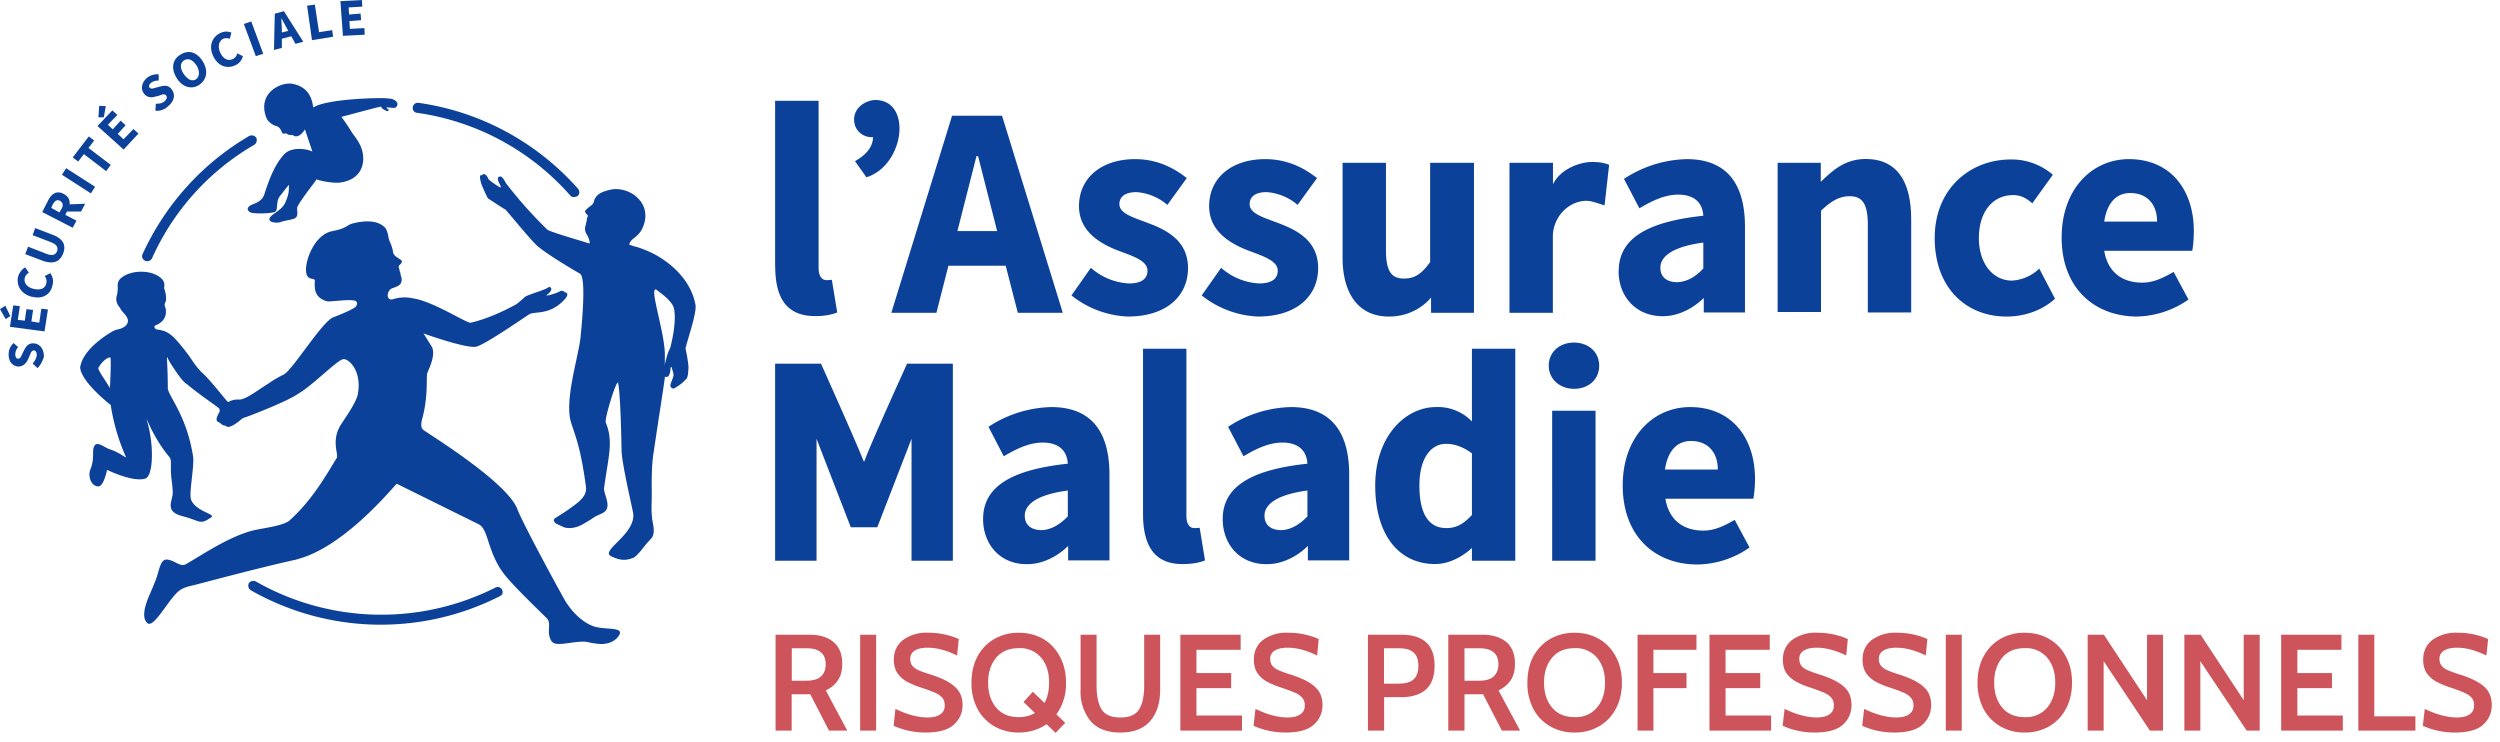 <svg xmlns="http://www.w3.org/2000/svg" width="219" height="65" viewBox="0 0 219 65" fill="none"><path fill="#0C419A" d="m3.3 32.25-.44-.4c.18-.21.33-.47.36-.72 0-.29-.1-.43-.25-.43-.18 0-.25.14-.36.43l-.18.4c-.15.29-.4.58-.84.58-.5-.04-.87-.47-.83-1.12 0-.37.18-.7.43-.94l.4.36a.94.94 0 0 0-.25.61c0 .22.07.4.25.4s.26-.18.36-.43l.19-.37c.18-.36.43-.57.83-.54.5.04.9.47.87 1.2-.08.25-.26.68-.55.97ZM.5 27.95l-.5-.87.47-.3.43.91-.4.26Zm.37.68.29-1.88.58.07-.18 1.2.61.07.15-1.01.58.07-.15 1.01.69.11.18-1.23.58.07-.3 1.92-3.03-.4ZM2.79 26c-.98-.26-1.38-1.02-1.2-1.78.11-.36.36-.65.62-.8l.32.47c-.18.11-.32.25-.36.47-.1.4.18.8.76.94.62.15 1.02-.03 1.12-.47a.7.7 0 0 0-.14-.65l.5-.25c.22.32.3.69.19 1.05-.15.8-.84 1.26-1.81 1.01ZM3.73 22.84l-1.52-.58.25-.65 1.6.62c.54.21.8.1.94-.22.1-.33 0-.58-.55-.8l-1.59-.61.22-.62 1.52.58c.94.36 1.2.9.94 1.63-.3.76-.87.98-1.81.65ZM3.7 18.57l.5-.98c.29-.58.72-.94 1.37-.61.62.32.66.9.33 1.48l-.18.36.98.51-.33.62-2.68-1.38Zm1.7-.29c.17-.33.1-.54-.15-.69-.25-.14-.44 0-.62.3l-.14.32.72.4.18-.33Zm.28.25-.18-.61 1.96-.07-.36.68H5.68ZM5.43 15.31l.36-.58 2.54 1.63-.37.58-2.53-1.63ZM7.35 13.5l-.5.65-.48-.36 1.41-1.84.47.36-.5.65 1.95 1.48-.4.55-1.95-1.49ZM8.54 11.04l1.3-1.37.44.4-.83.86.43.4.69-.76.43.4-.68.76.5.47.87-.9.44.4-1.3 1.4-2.29-2.06Zm.08-.76.07-1.01.58.03-.18.98h-.47ZM13.61 9.7l.04-.61c.29 0 .58-.04.76-.22.21-.18.25-.36.14-.5-.1-.15-.29-.12-.58 0l-.4.1c-.32.1-.72.07-.97-.29-.3-.4-.18-.98.29-1.37.29-.22.65-.33 1.01-.3v.55c-.25 0-.43.03-.65.18-.18.14-.25.33-.15.43.11.15.33.08.58 0l.4-.1c.4-.11.73-.08.98.29.29.4.25.97-.33 1.44-.29.3-.72.44-1.12.4ZM15.46 6.8c-.51-.83-.33-1.62.36-2.02.69-.44 1.45-.22 1.95.61.51.84.33 1.63-.36 2.07-.65.4-1.45.18-1.95-.65Zm1.77-1.04c-.33-.51-.72-.7-1.09-.48-.36.22-.4.66-.07 1.16.33.51.73.73 1.09.51.32-.22.36-.69.07-1.2ZM18.68 4.92c-.44-.9-.07-1.7.61-2.02.37-.19.73-.15.98-.04l-.14.54a.8.8 0 0 0-.58 0c-.36.18-.5.65-.26 1.2.26.58.7.76 1.09.58a.7.7 0 0 0 .4-.51l.5.25c-.1.36-.32.65-.68.8-.69.33-1.49.1-1.92-.8ZM21.36 2.1l.65-.22 1.05 2.83-.65.21-1.05-2.82ZM24.07 1.2l.8-.22 1.7 2.68-.69.18-.76-1.38-.47-.87c0 .33.04.7.04 1.02V4.2l-.69.18.07-3.19Zm.15 1.77 1.4-.36.15.5-1.4.37-.15-.51ZM26.9.5l.68-.1.37 2.42 1.15-.18.08.58-1.85.3L26.9.5ZM29.83.1 31.7 0l.04.58-1.2.07.04.62 1.01-.08.04.58-1.02.08.04.68 1.27-.07.03.58-1.91.1-.22-3.03ZM100.13 45.03V30.55h3.8v14.63c0 .83.36 1.08.68 1.08.15 0 .26 0 .48-.03l.47 2.86c-.44.18-1.05.32-1.92.32-2.6.04-3.51-1.74-3.51-4.38ZM75.73 40.4c.32-1.05 3.73-8.54 3.73-8.54h4.01v17.26h-3.62V38.44l-3 7.75h-2.32l-3-7.75v10.68H67.9V31.86h4.02s3.36 7.49 3.73 8.54h.07ZM107.11 45.47c0-2.75 2.32-4.31 7.42-4.85-.07-1.16-.8-1.85-2.2-1.85-1.1 0-2.18.47-3.4 1.2l-1.35-2.58a10.42 10.42 0 0 1 5.5-1.73c3.3 0 5.11 1.91 5.11 5.93v7.5h-3.62v-1.27s-1.48 1.6-3.58 1.6c-2.4.03-3.88-1.75-3.88-3.95Zm7.42-.22v-2.28c-2.71.36-3.76 1.23-3.76 2.2 0 .84.58 1.27 1.48 1.27.84-.03 1.6-.5 2.28-1.2ZM86.12 45.47c0-2.75 2.31-4.31 7.42-4.85-.07-1.16-.8-1.85-2.21-1.85-1.09 0-2.17.47-3.4 1.2l-1.34-2.58a10.42 10.42 0 0 1 5.5-1.73c3.3 0 5.1 1.91 5.1 5.93v7.5h-3.62v-1.27s-1.48 1.6-3.58 1.6c-2.39.03-3.87-1.75-3.87-3.95Zm7.42-.22v-2.28c-2.72.36-3.77 1.23-3.77 2.2 0 .84.58 1.27 1.49 1.27.83-.03 1.59-.5 2.28-1.2ZM128.94 30.55v6.37a4.12 4.12 0 0 0-3.15-1.26c-2.71 0-5.32 2.6-5.32 6.87 0 4.31 2.06 6.88 5.25 6.88 1.74 0 3.11-1.3 3.22-1.41v1.12h3.8V30.55h-3.8Zm-2.24 15.71c-1.49 0-2.36-1.16-2.36-3.73 0-2.5 1.09-3.65 2.32-3.65.69 0 1.45.22 2.28.83v5.4c-.76.83-1.41 1.15-2.24 1.15ZM135.67 32.04c0-1.2.95-2.03 2.21-2.03 1.27 0 2.21.83 2.21 2.03 0 1.2-.94 2.02-2.2 2.02-1.27 0-2.22-.87-2.22-2.02Zm.3 3.94h3.8v13.14h-3.8V35.98ZM142.15 42.53c0-4.27 2.68-6.87 5.9-6.87 3.66 0 5.69 2.71 5.69 6.3 0 .68-.08 1.4-.15 1.73h-7.7c.32 1.92 1.62 2.79 3.32 2.79.98 0 1.81-.4 2.75-.94l1.3 2.42a8.15 8.15 0 0 1-4.55 1.49c-3.8 0-6.56-2.54-6.56-6.92Zm8.33-1.4c0-1.46-.83-2.5-2.35-2.5-1.2 0-2.03.83-2.28 2.5h4.63ZM67.9 23.31V8.83h3.81v14.63c0 .83.36 1.08.69 1.08.14 0 .25 0 .47-.03l.47 2.86c-.44.18-1.05.32-1.92.32-2.64 0-3.51-1.74-3.51-4.38ZM88.1 23.28l1.06 4.12h3.94l-5.32-17.26H83.4L78.08 27.4h3.95l1.05-4.12h5.03Zm-4.23-3.04 1.67-6.56h.14l1.67 6.56h-3.48ZM93.86 25.88l1.7-2.42a5.47 5.47 0 0 0 3.34 1.37c1.12 0 1.62-.43 1.62-1.12 0-.87-1.26-1.27-2.6-1.77-1.6-.62-3.4-1.7-3.4-3.88 0-2.46 1.95-4.12 4.92-4.12 1.95 0 3.44.8 4.52 1.66l-1.7 2.35a4.63 4.63 0 0 0-2.71-1.12c-.98 0-1.49.4-1.49 1.05 0 .83 1.2 1.16 2.54 1.67 1.63.61 3.47 1.55 3.47 3.94 0 2.4-1.84 4.24-5.28 4.24a8.5 8.5 0 0 1-4.93-1.85ZM105.27 25.88l1.7-2.42a5.46 5.46 0 0 0 3.33 1.37c1.12 0 1.63-.43 1.63-1.12 0-.87-1.27-1.27-2.6-1.77-1.6-.62-3.41-1.7-3.41-3.88 0-2.46 1.95-4.12 4.92-4.12 1.96 0 3.44.8 4.53 1.66l-1.7 2.35a4.63 4.63 0 0 0-2.72-1.12c-.98 0-1.48.4-1.48 1.05 0 .83 1.19 1.16 2.53 1.67 1.63.61 3.47 1.55 3.47 3.94 0 2.4-1.84 4.24-5.28 4.24a8.5 8.5 0 0 1-4.92-1.85ZM132.24 14.26h3.8v1.88c.72-1.44 2.5-1.95 3.4-1.95.72 0 1.16.1 1.52.25l-.4 3.55c-.5-.14-1.09-.4-1.63-.4-1.48.04-2.79 1.3-2.9 2.97v6.84h-3.8V14.26ZM155.7 14.26h3.8v1.67c1.08-1.05 2.16-2 3.94-2 2.79 0 3.98 2.03 3.98 5.3v8.14h-3.8v-7.68c0-1.88-.5-2.5-1.6-2.5-.93 0-1.66.47-2.5 1.27v8.87h-3.8V14.26h-.03ZM180.6 20.81c0-4.27 2.68-6.87 5.9-6.87 3.65 0 5.68 2.71 5.68 6.3 0 .68-.07 1.4-.14 1.73h-7.71c.32 1.92 1.63 2.79 3.33 2.79.97 0 1.8-.4 2.75-.94l1.3 2.42a8.15 8.15 0 0 1-4.56 1.49c-3.77-.04-6.55-2.57-6.55-6.92Zm8.36-1.4c0-1.46-.83-2.5-2.35-2.5-1.2 0-2.03.83-2.28 2.5h4.63ZM141.8 23.75c0-2.75 2.3-4.31 7.41-4.85-.07-1.16-.8-1.85-2.2-1.85-1.1 0-2.18.47-3.4 1.2l-1.35-2.58a10.42 10.42 0 0 1 5.5-1.73c3.3 0 5.1 1.92 5.1 5.93v7.5h-3.61V26.1s-1.49 1.6-3.59 1.6c-2.38 0-3.87-1.75-3.87-3.95Zm7.41-.22v-2.28c-2.71.36-3.76 1.23-3.76 2.2 0 .84.58 1.27 1.48 1.27.87-.03 1.63-.5 2.28-1.2ZM76.7 8.76c-.8 0-1.88.62-1.88 1.7 0 .98.76 1.56 1.56 1.56h.1c-.03 1.16-1.08 1.8-1.58 2.1l1 1.41c3.34-1.05 4.03-6.73.8-6.77ZM125.28 14.26v8.7c-.76 1.04-1.34 1.44-2.28 1.44-1.08 0-1.59-.58-1.59-2.5v-7.64h-3.8v8.3c0 3.1 1.34 5.17 4.06 5.17 2.46 0 3.69-1.67 3.69-1.67v1.34h3.76V14.26h-3.84ZM176.25 24.58c-1.66 0-2.9-1.48-2.9-3.73 0-2.28 1.2-3.76 3.01-3.76.58 0 1.09.21 1.67.72l1.8-2.5a5.53 5.53 0 0 0-3.69-1.34c-3.54 0-6.66 2.54-6.66 6.88s2.72 6.88 6.3 6.88c1.41 0 3-.44 4.24-1.56l-1.38-2.64a3.76 3.76 0 0 1-2.39 1.05ZM34.75 8.94c-.07-.14-.32-.25-.5-.29l-.33-.03c-.26-.08-5.29 0-6.48.8-.11-.8-.4-1.78-1.78-2.07-.97-.22-3.07.72-2.38 2.82.1.36.36.62.72.8.18.1.47.03.69.61.07.15.18.15.29.11.07-.03.1 0 .21.07.11.08.19.04.19.04s.03.04.1.04c.04 0 .18-.04.18 0 .4.32.87-.18 1.05-.51l.66 1.96c-.15-.15-1.74-.58-2.5.25-.65.72-1.16 1.74-1.7 3.44-.15.47-.44.69-.98.9-.87.33-.36.73-.14.76.54.11 1.77.04 2.02-.07.33-.14.07-.9.44-1.38.32-.4.58-.76.8-1 0 .53 0 .82-.3 1.51-.25.65-1.05.98-1.3 1.27-.43.54.54.58.8.5.65-.21 1.08-.21 1.34-.36.36-.21.1-.8.21-1.01.33-.65 1.45-2.06 1.6-2.28.03-.04.03-.07.03-.11.8.25 1.7.33 2.03.29 1.85-.22 2.24-1.52 2.06-2.57-.18-.94-.76-1.52-.94-1.81-.47-.76-.76-1.16-.94-1.38.54-.14 3.48-.94 3.48-.9.1.25.36.29.43.36.18.11.29-.07.22-.1a.63.63 0 0 1-.18-.19c.25 0 .47.04.65.04.29.03.4-.4.25-.5Z"/><path fill="#0C419A" fill-rule="evenodd" d="M60.92 26.68c-.47-2.54-2.82-4.1-4.05-4.63-.83-.37-1.2-.44-1.34-.48-.18-.07-.33-.1-.4-.14.07-.54.72-.58 1.12-1.38 1.09-2.24-1.16-3.8-2.78-3.43-.8.18-1.3.43-1.45 1.05-.07.32-.33.32-.73.76-.14.14.15.36.22.47 0 .03-.07.14-.1.29-.04.14 0 .1 0 .14 0 0-.08.15-.08.33 0 0-.18.36 0 .76.04.1.25.32.33.83 0 .07 0 .1-.3 0-.07-.04-3.07-.9-3.4-1.12a37.41 37.41 0 0 1-3.65-4.1c-.18-.36-.36-.57-.47-.57-.7.03.5 1.3-.18.87-.19-.11-.7-.47-.73-.51-.14-.11-.1-.07-.18-.22-.07-.14-.14-.25-.22-.29-.07-.03-.1-.07-.18-.07-.1.04-.07.1-.1.1h-.11c-.19.04-.04.48 0 .7 0 .03.47 1.15.61 1.34.76.5 1.48.97 1.52.97.83.94 1.77 2.14 2.64 3.04.7.73 3.8 2.54 3.88 2.57.21.11.54.8.07 5.54-.18 1.78-1.45 5.58-.83 7.53.4 1.27.83 2.14 1.3 5.61.1.76-.5 1.27-1.38 1.88-.32.26-1.3.84-1.37.91-.15.14 0 .36.18.47.22.07.58.29.8.33.36.07.9.03 1.48-.3.62-.36.69-.4 1.05-.65.43-.25.94-.32 1.09-.76.18-.57-.33-1.4-.26-1.77.36-2.71.84-4.05.15-5.72-.15-.32.98-3.94 1.08-3.47.18.94.26 3.8.3 5.9 0 .94.75 4.2 1 5.4.37 1.8-2.67 3.25-2.02 3.8.14.1.54.28.9.35.44.08.76 0 1.13-.14.21-.07.54-.47.61-.54.65-.8.44-.58.98-1.16.43-.5.1-1.38.07-1.81-.1-.9 0-1.16-.03-2.83 0-1.91.1-2.46.21-3.18.47-3.19.76-4.92.94-6.26V33s.22.08.33-.07c.18-.29.14-.54.18-.72.04-.18.1.03.1.03s.15.44.15.58c0 .22-.14.47-.25.8-.1.36.18.4.25.43a3.9 3.9 0 0 0 1.16-.9c.15-.3.11-.65.15-.83.03-.47-.26-1.81-.26-1.81.22-.9 1.02-3.19.87-3.84Zm-2.17 3.65c-.1.44-.14.04-.54 1.7l.03-.25v-.72c0-2.06-1.59-6.48-.61-5.58 0 0 1.16.8 1.37 1.42.19.54.15 1.84-.25 3.43Z" clip-rule="evenodd"/><path fill="#0C419A" d="M20.05 35.3c-.36-.33-1.62-2.03-2.42-2.72-.54-.58-.69-.87-1.12-1.48-1.49-1.96-1.81-2.1-2.83-2.25-.21-.14-.14-.29-.1-.33 1.33-.5.9-1.66.86-1.7-.07-.25.11-.36.11-.61 0-.4-.07-.69-.18-.98.04-.18.07-.43-.1-.69-.73-.9-2.54-.94-3.48-.32-.76.5-.33.87-.55 1.63-.14.43 0 .83.3 1.15.03.26.79.73.65 1.24-.15.54-1.02.65-1.02.65l-.25.1c-1.38.8-2.72 1.96-2.9 3.2.07 1 1.67 2.49 2.68 3.29a17.79 17.79 0 0 0 1.3 4.48c.15.33-.32-.25-1.4-.61-.55-.18-1.24-.9-1.42-.04-.07.36.07.98-.25 1.78-.26.58.03 1.52.69 1.52.47 0 .76-1.45.76-1.45s2.28 1.12 3.36.76c.65-.22.8-2.75.15-5.03-.22-.8.4 1.3 1.92 3.11.32.4.03.72.25 2.24.07.58.07.73.07.98-.04.73-.72 1.6.87 2 1.63.43 1.48.79 2.5.1.47-.29-1.41-.5-1.78-1.6l-.03-.24c-.04-.87.36-2.86.21-3.59-.57-3.44-2.02-5.03-2.2-5.83 0-2.39-.18-3.15.03-2.6.04.1.55.94 1.05 1.59.04.07.11.14.18.22.15.18.3.32.44.4 1.01.86 2.6 1.91 2.82 2.13 0 0 .11 1.05.54.98.4-.07 2.32-.9 2.29-1.12-.08-.3-1.96-.3-2-.37ZM9.63 34c-.3-.55-1.09-1.6-1.01-1.78.43-.73.9-.94 1.04-.9.11.03-.03 2.67-.03 2.67Z"/><path fill="#0C419A" d="M51.76 54.77c-.07-.04-1.19-.47-2.2-2.06-.44-.73-3.8-6.92-4.24-8.11-.9-2.4-7.96-6.7-8.25-6.95-.22-.18-.18-.58-.11-.87.58-2.03.36-3.8.47-4.1.29-.68.72-1.66.4-2.3l-.73-1.17s3.73 1.34 4.6 1.16c.76-.14 4.49-2.75 4.7-2.86.51-.25 1.78.11 3.05-1.27.47-.5.14-.68.03-.61.04-.04-.21-.25-.43-.11-.29.18-1.34.47-1.16.33.76-.58.22-.73.22-.73-.33.3-1.81.65-2.14.9-.32.3-.58.51-.72.62-.9.5-2.46 1.27-4.02 1.63-.33.07-3.3-1.88-5.03-2.13a3.37 3.37 0 0 0-1.77.07c-.62.18-.58-.73-.11-.94.25-.11.65-.18.8-.47.17-.37-.04-.7-.04-.76 0-.04.03-.08-.04-.22-.04-.11-.04-.04-.04-.15a.51.51 0 0 0-.07-.21c0-.04 0-.18.04-.22.36-.29.22-.43.14-.47-.1-.11-.65-.33-.68-.69-.08-.58-.3-.87-.37-1.16-.03-.1-.1-.8-.4-1.05-.36-.32-1.12-.72-2.78-.29-.55.15-.44.4-1.74.66-1.6.28-2.46 2.64-2.32 3.62.11.8.8.4.76.76-.03.54-.1 1.44 1.05 1.77.26.07 1.78-.18 2.36-.07 0 0 .47.03.21.5-.1.22-1.63.84-2.02.98-.98.4-3.55 4.6-4.31 5-.65.32-1.05.58-1.3.76-1.05.65-2.07 1.48-2.65 1.44-.76-.03-1.37.33-1.88 1.45-.14.33-.07.5.22.58.1.11.25.25.47.25.22.22.47.08.69-.03.58-.33.72-.58.94-.65.58-.18 3.98-1.52 4.74-2.1 1.16-.62 3.47-3 3.98-3.04.47-.04 1.63 1.01 1.27 3.04-.11.69-.98 1.92-1.45 2.64-.94 1.41-.22 2.68-.4 2.97-.98 1.6-2.17 3.73-4.2 5.54-.8.5-2.42.61-3.33.87-2.02.57-4.16 2.02-5.68 2.9-.5.28-.98-.33-1.63-.4-.62-.08-.69.9-1.01 1.77-.11.25-.15.4-.62 1.48-.18.44-.69 1.7-.18 2.25.47.65 1.56-1.38 2.43-2.36.43-.5.72-.69 1.7-.9.61-.15 5.57-1.49 8.83-2.21.07 0 .18-.04.25-.07 4.24-1.09 8.62-6.63 8.7-6.6l7.2 3.56c.72.4.72 1.77 1.59 3.4.5.98 1.26 1.8 4.34 4.81.4.4.07 1.02.25 1.63.19.65.51.65 1.09.62.54-.04 1.01-.15 1.56-.18.68-.04.5.03 1.3.14.4.07 1.27.18 1.92-.43 1.12-1.2-1.16-.62-2.25-1.16Z"/><path fill="#0C419A" d="M43.98 51.66a.42.42 0 0 0-.58-.19 22.2 22.2 0 0 1-21-.54.5.5 0 0 0-.6.15.5.5 0 0 0 .14.61 23.02 23.02 0 0 0 21.82.55.4.4 0 0 0 .22-.58ZM12.89 22.88c-.08 0-.11 0-.18-.04-.22-.1-.33-.36-.22-.58 1.99-4.34 5.21-7.93 9.34-10.35a.5.5 0 0 1 .61.14.5.5 0 0 1-.14.62 21.77 21.77 0 0 0-8.98 9.95.47.47 0 0 1-.43.26ZM50.28 17.27c-.1 0-.25-.04-.33-.15a21.98 21.98 0 0 0-13.43-7.24c-.25-.03-.4-.25-.36-.5.04-.26.26-.4.51-.37 5.4.76 10.35 3.44 13.97 7.53.15.18.15.47-.03.62-.11.07-.22.1-.33.1Z"/><path fill="#CD545B" d="M67.94 55.6h2.95c.9 0 1.61.21 2.12.64.51.42.77 1.06.77 1.9 0 .59-.12 1.07-.37 1.44-.25.38-.6.68-1.07.9L74.22 64h-1.6l-1.64-3.18H69.35V64h-1.41v-8.4Zm2.68 4.03c.59 0 1.02-.12 1.29-.37.28-.26.42-.6.42-1.06 0-.94-.56-1.41-1.67-1.41h-1.3v2.84h1.26Zm4.73-4.03h1.4V64h-1.4v-8.4Zm5.7 8.57a6.83 6.83 0 0 1-2.77-.59l.16-1.48c1.04.5 1.98.75 2.82.75.48 0 .84-.09 1.1-.27.27-.17.4-.44.4-.79 0-.27-.07-.49-.21-.66a1.6 1.6 0 0 0-.61-.43c-.28-.13-.68-.28-1.22-.46a7.28 7.28 0 0 1-1.3-.54c-.34-.2-.61-.45-.82-.75-.2-.31-.3-.7-.3-1.17 0-.7.26-1.27.78-1.7a3.48 3.48 0 0 1 2.26-.65 6.45 6.45 0 0 1 2.65.55l-.15 1.44c-.48-.23-.92-.4-1.34-.51a4.7 4.7 0 0 0-1.25-.17c-.48 0-.85.08-1.11.25a.8.8 0 0 0-.4.75c0 .24.06.44.2.6.13.15.31.28.54.38.24.1.59.23 1.04.37.96.3 1.66.65 2.1 1.05.46.39.7.93.7 1.62 0 .68-.26 1.25-.75 1.71-.5.47-1.34.7-2.52.7Zm12.33-4.37a4.5 4.5 0 0 1-.84 2.78l.77.74-.84.88-.79-.76c-.7.48-1.52.73-2.44.73a4.2 4.2 0 0 1-2.13-.54 3.87 3.87 0 0 1-1.48-1.53 4.85 4.85 0 0 1-.53-2.3c0-.87.18-1.64.53-2.3.36-.66.85-1.17 1.48-1.53a4.2 4.2 0 0 1 2.13-.54c.8 0 1.52.18 2.14.54.62.36 1.11.87 1.46 1.54.36.65.54 1.42.54 2.29Zm-4.14 3.02c.54 0 1.01-.12 1.42-.36l-1-.97.82-.89 1.02.98c.27-.5.4-1.08.4-1.78 0-.9-.22-1.62-.69-2.18a2.4 2.4 0 0 0-1.97-.84c-.85 0-1.51.28-1.98.84-.46.56-.7 1.28-.7 2.18 0 .9.24 1.62.7 2.18.47.56 1.13.84 1.98.84Zm8.9 1.35c-1.15 0-2.02-.33-2.6-1a4.04 4.04 0 0 1-.88-2.76V55.6h1.4v4.45c0 .9.14 1.59.43 2.08.3.48.85.72 1.65.72.81 0 1.36-.24 1.65-.72.3-.49.44-1.18.44-2.08V55.6h1.4v4.81c0 1.18-.3 2.1-.88 2.76-.59.67-1.45 1-2.6 1Zm5.26-8.57h5.28v1.32h-3.87v2.04h3.04v1.32h-3.04v2.4h3.99V64h-5.4v-8.4Zm9.18 8.57a6.83 6.83 0 0 1-2.77-.59l.17-1.48c1.04.5 1.98.75 2.82.75.47 0 .84-.09 1.1-.27.27-.17.4-.44.4-.79 0-.27-.07-.49-.22-.66a1.6 1.6 0 0 0-.6-.43c-.28-.13-.69-.28-1.22-.46a7.28 7.28 0 0 1-1.3-.54c-.34-.2-.62-.45-.82-.75-.2-.31-.3-.7-.3-1.17 0-.7.25-1.27.77-1.7a3.48 3.48 0 0 1 2.26-.65 6.45 6.45 0 0 1 2.65.55l-.14 1.44c-.48-.23-.93-.4-1.34-.51a4.7 4.7 0 0 0-1.25-.17c-.48 0-.86.08-1.12.25a.8.8 0 0 0-.4.75c0 .24.07.44.2.6.13.15.32.28.55.38.24.1.58.23 1.03.37.96.3 1.67.65 2.11 1.05.46.39.69.93.69 1.62 0 .68-.25 1.25-.75 1.71-.5.47-1.33.7-2.52.7Zm7.25-8.57h2.91c1.95 0 2.93.9 2.93 2.71 0 .93-.25 1.62-.75 2.08-.5.45-1.23.68-2.17.68h-1.5V64h-1.42v-8.4Zm2.76 4.28c.56 0 .97-.12 1.24-.37.28-.25.42-.65.42-1.17 0-.54-.14-.93-.42-1.18-.27-.25-.7-.37-1.27-.37h-1.32v3.1h1.35Zm4.28-4.28h2.95c.9 0 1.61.21 2.13.64.5.42.76 1.06.76 1.9 0 .59-.12 1.07-.37 1.44-.25.38-.6.68-1.07.9l1.89 3.52h-1.6l-1.64-3.18H128.29V64h-1.42v-8.4Zm2.69 4.03c.58 0 1.01-.12 1.28-.37.28-.26.42-.6.42-1.06 0-.94-.55-1.41-1.67-1.41h-1.3v2.84h1.27Zm8.38 4.54a4.2 4.2 0 0 1-2.14-.54 3.87 3.87 0 0 1-1.48-1.53 4.85 4.85 0 0 1-.52-2.3c0-.87.17-1.64.52-2.3.36-.66.86-1.17 1.48-1.53a4.2 4.2 0 0 1 2.14-.54c.8 0 1.5.18 2.13.54.63.36 1.11.87 1.47 1.54.36.65.54 1.42.54 2.29 0 .87-.18 1.64-.54 2.3a3.79 3.79 0 0 1-1.47 1.53 4.2 4.2 0 0 1-2.13.54Zm0-1.35a2.4 2.4 0 0 0 1.96-.84c.47-.56.7-1.28.7-2.18 0-.9-.23-1.62-.7-2.18a2.4 2.4 0 0 0-1.96-.84c-.86 0-1.52.28-1.98.84-.47.56-.7 1.28-.7 2.18 0 .9.23 1.62.7 2.18.46.56 1.12.84 1.98.84Zm5.51-7.22h5.16v1.32h-3.77v2.04h2.9v1.32h-2.9V64h-1.39v-8.4Zm6.3 0h5.28v1.32h-3.87v2.04h3.04v1.32h-3.04v2.4h3.99V64h-5.4v-8.4Zm9.18 8.57a6.83 6.83 0 0 1-2.77-.59l.17-1.48c1.04.5 1.98.75 2.82.75.47 0 .84-.09 1.1-.27.26-.17.4-.44.4-.79 0-.27-.08-.49-.22-.66a1.6 1.6 0 0 0-.61-.43c-.27-.13-.68-.28-1.21-.46a7.28 7.28 0 0 1-1.3-.54c-.34-.2-.62-.45-.83-.75-.2-.31-.3-.7-.3-1.17 0-.7.26-1.27.78-1.7a3.48 3.48 0 0 1 2.26-.65 6.45 6.45 0 0 1 2.65.55l-.14 1.44c-.48-.23-.93-.4-1.35-.51a4.7 4.7 0 0 0-1.25-.17c-.48 0-.85.08-1.11.25a.8.8 0 0 0-.4.75c0 .24.07.44.2.6.13.15.31.28.55.38.24.1.58.23 1.03.37.96.3 1.66.65 2.11 1.05.46.39.68.93.68 1.62 0 .68-.24 1.25-.74 1.71-.5.47-1.34.7-2.52.7Zm6.97 0a6.83 6.83 0 0 1-2.77-.59l.17-1.48c1.04.5 1.98.75 2.82.75.47 0 .84-.09 1.1-.27.27-.17.4-.44.4-.79 0-.27-.07-.49-.22-.66a1.6 1.6 0 0 0-.6-.43c-.28-.13-.69-.28-1.22-.46a7.28 7.28 0 0 1-1.3-.54c-.34-.2-.62-.45-.82-.75-.2-.31-.3-.7-.3-1.17 0-.7.25-1.27.78-1.7a3.48 3.48 0 0 1 2.25-.65 6.45 6.45 0 0 1 2.65.55l-.14 1.44c-.48-.23-.93-.4-1.34-.51a4.7 4.7 0 0 0-1.25-.17c-.48 0-.86.08-1.12.25a.8.8 0 0 0-.4.75c0 .24.07.44.2.6.13.15.32.28.55.38.24.1.58.23 1.03.37.96.3 1.66.65 2.11 1.05.46.39.69.93.69 1.62 0 .68-.25 1.25-.75 1.71-.5.47-1.33.7-2.52.7Zm4.55-8.57h1.4V64h-1.4v-8.4Zm6.92 8.57a4.2 4.2 0 0 1-2.14-.54 3.87 3.87 0 0 1-1.47-1.53 4.85 4.85 0 0 1-.53-2.3c0-.87.18-1.64.53-2.3.36-.66.85-1.17 1.47-1.53a4.2 4.2 0 0 1 2.14-.54c.8 0 1.51.18 2.13.54.63.36 1.12.87 1.47 1.54.36.65.54 1.42.54 2.29 0 .87-.18 1.64-.54 2.3a3.79 3.79 0 0 1-1.47 1.53 4.2 4.2 0 0 1-2.13.54Zm0-1.35a2.4 2.4 0 0 0 1.97-.84c.46-.56.7-1.28.7-2.18 0-.9-.24-1.62-.7-2.18a2.4 2.4 0 0 0-1.97-.84c-.86 0-1.52.28-1.98.84-.46.56-.7 1.28-.7 2.18 0 .9.24 1.62.7 2.18.46.56 1.12.84 1.98.84Zm5.51-7.22h1.42l3.78 5.74V55.6h1.4V64h-1.15l-4.05-6.08V64h-1.4v-8.4Zm8.48 0h1.41l3.78 5.74V55.6h1.4V64h-1.14l-4.06-6.08V64h-1.4v-8.4Zm8.47 0h5.28v1.32h-3.86v2.04h3.03v1.32h-3.03v2.4h3.98V64h-5.4v-8.4Zm6.76 0h1.4v7.15h3.6V64h-5v-8.4Zm8.43 8.57a6.83 6.83 0 0 1-2.78-.59l.17-1.48c1.04.5 1.98.75 2.82.75.47 0 .84-.09 1.1-.27.27-.17.4-.44.4-.79 0-.27-.07-.49-.21-.66a1.6 1.6 0 0 0-.62-.43c-.27-.13-.67-.28-1.2-.46a7.28 7.28 0 0 1-1.3-.54c-.35-.2-.62-.45-.83-.75-.2-.31-.3-.7-.3-1.17 0-.7.26-1.27.78-1.7a3.48 3.48 0 0 1 2.25-.65 6.45 6.45 0 0 1 2.66.55l-.15 1.44c-.48-.23-.93-.4-1.34-.51a4.7 4.7 0 0 0-1.25-.17c-.48 0-.85.08-1.12.25a.8.8 0 0 0-.4.75c0 .24.07.44.2.6.14.15.32.28.55.38.24.1.59.23 1.03.37.96.3 1.67.65 2.12 1.05.45.39.68.93.68 1.62 0 .68-.25 1.25-.74 1.71-.5.47-1.34.7-2.52.7Z"/></svg>
